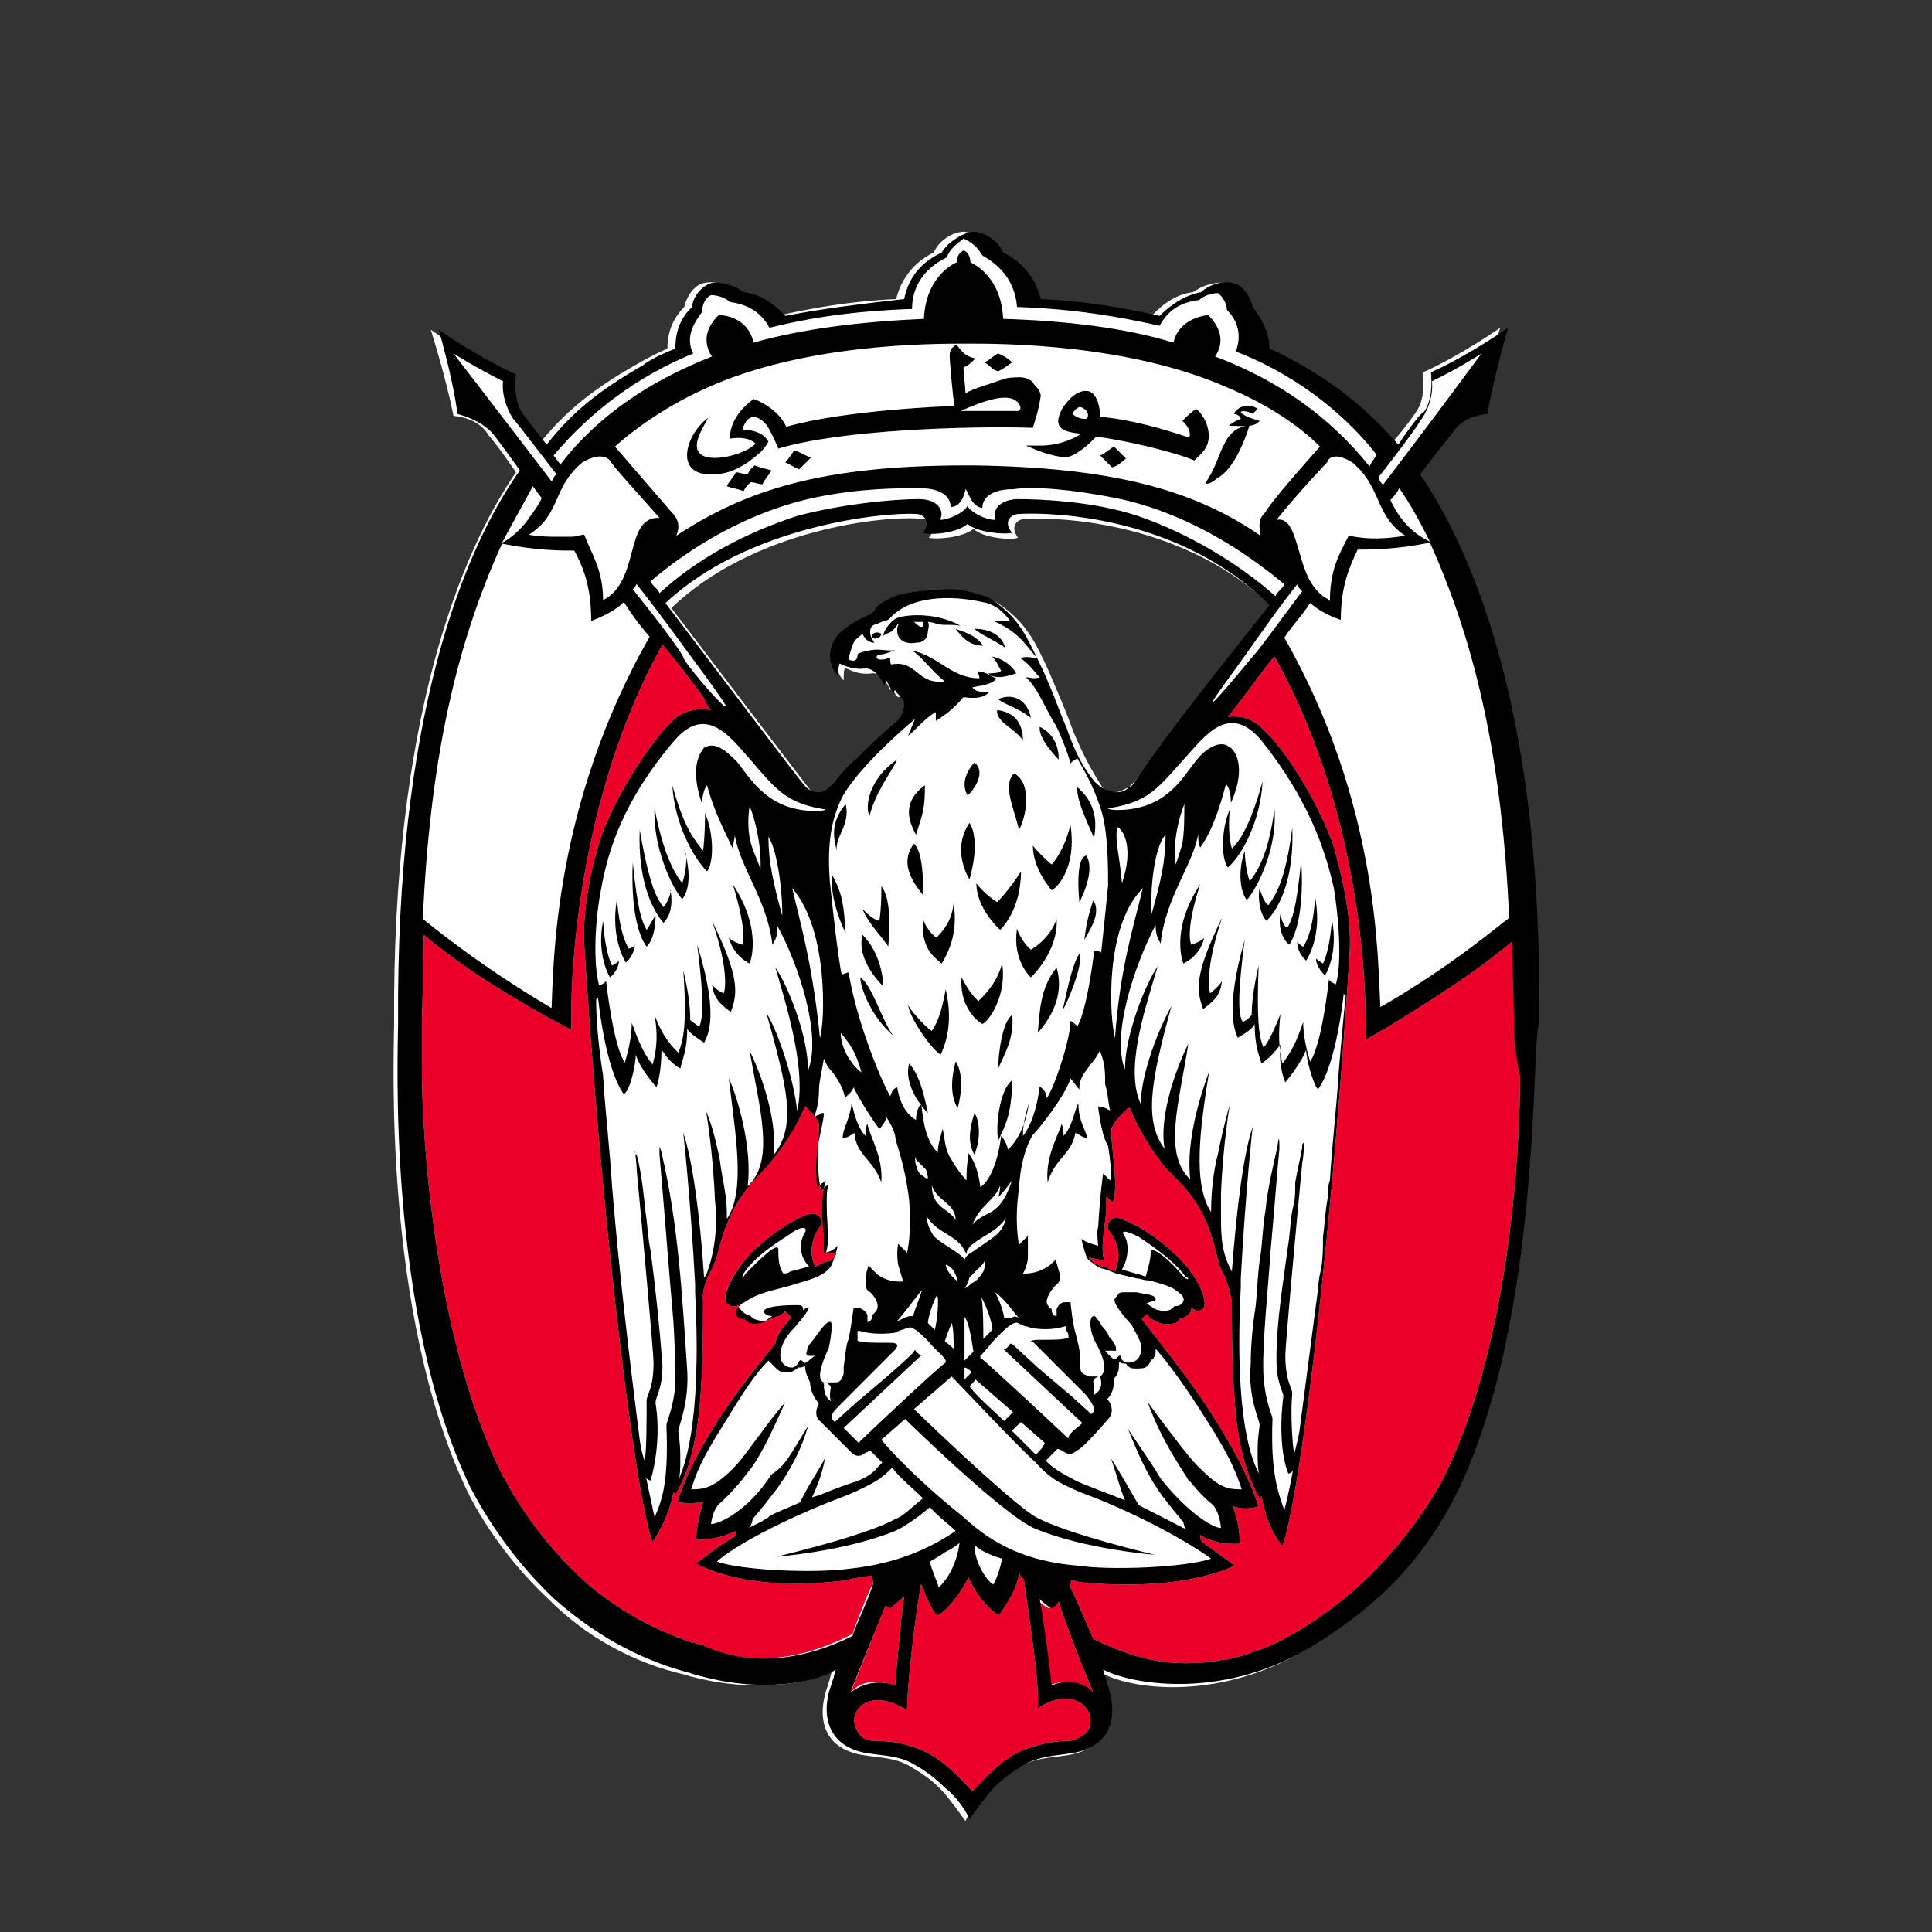 <?xml version="1.0" encoding="utf-8"?>
<!-- Generator: Adobe Illustrator 24.2.0, SVG Export Plug-In . SVG Version: 6.00 Build 0)  -->
<svg version="1.1" id="Layer_1" xmlns="http://www.w3.org/2000/svg" xmlns:xlink="http://www.w3.org/1999/xlink" x="0px" y="0px"
	 viewBox="0 0 195.1 195.1" style="enable-background:new 0 0 195.1 195.1;" xml:space="preserve">
<rect x="0" y="0" width="195.1" height="195.1" fill="#333333" stroke="none"/>
<style type="text/css">
	.st0{fill:#FFFFFF;}
	.st1{fill:#EA0029;}
</style>
<g>
	<path class="st0" d="M154.6,103.4c0.2-30.2-6.4-47.2-12-55.5c1.9-2.6,3.3-4.2,3.3-4.2c0.7-0.7,1.7-1.4,3.5-1.9
		c0.5-4,2.1-8.7,2.1-8.7s-4,2.8-7.8,4.5c0.2,2.1-0.2,3.3-0.7,4c0,0-0.9,1.4-2.6,3.3c-2.6-2.8-5.4-5.7-9.7-8
		c-0.9-0.7-2.1-1.2-3.3-1.7c0-1.7-0.5-3.1-1.7-4.2c0-0.9-0.9-2.1-1.9-2.4l0,0c-0.9-0.2-2.4,0.2-3.3,0.9c-1.7,0.2-3.1,1.2-4.2,2.4
		c-3.5-0.7-7.6-1.2-12-1.7c-0.5-2.4-1.9-3.8-3.8-4.7c-0.5-0.9-1.9-1.9-3.1-2.1l0,0l0,0l0,0l0,0c-1.2,0-2.6,0.9-3.1,2.1
		c-1.9,0.9-3.3,2.6-3.8,4.7c-4.5,0.2-8.5,0.9-12,1.7c-1.2-1.2-2.6-2.1-4.2-2.4c-0.7-0.7-2.1-1.2-3.3-0.9l0,0
		c-0.9,0.2-1.7,1.4-1.9,2.4c-1.2,1.2-1.7,2.6-1.7,4.2c-1.2,0.5-2.4,1.2-3.3,1.7c-4.2,2.4-7.1,4.7-9.7,8c-1.4-1.9-2.1-3.1-2.4-3.1
		c-0.5-0.7-0.9-1.9-0.7-4c-3.8-1.7-7.8-4.5-7.8-4.5S45,38,45.8,42c2.1,0.2,3.1,1.2,3.5,1.9c0,0,1.2,1.4,2.8,3.8
		c-5.7,8.3-12.5,25.3-12.3,55.7c0,2.8-1.2,29,7.3,47c0.9,1.9,3.5,6.6,8.3,11.1c3.8,3.8,8.5,6.4,13.7,7.6c0.2,0,0.5,0.2,0.7,0.2
		c6.4,1.7,12,0.7,14.2-0.5l-0.2,0.7c0,0.2-0.2,0.5-0.2,0.7c-1.2,3.3-0.5,6.6,4,7.1c1.2,0.2,2.6,0.2,4,0.9c0.9,0.5,2.4,1.4,3.5,2.6
		c0.5,0.5,1.7,2.1,2.4,3.1l0,0l0,0l0,0c0.5-1.2,1.7-2.6,2.4-3.1c1.4-1.4,2.6-2.1,3.5-2.6c1.4-0.7,2.8-0.7,4-0.9
		c4.5-0.5,5.2-3.8,4-7.1c0-0.2-0.2-0.5-0.2-0.7c0-0.2-0.2-0.7-0.2-0.7c3.1,1.9,12.5,3.1,21.5-2.6c6.1-4,10.6-8.3,14.4-15.6
		C155.7,132.7,154.6,105.7,154.6,103.4z M114.7,78.8c-0.2,0.2-0.2,0.2-0.7,0.7c-0.5,0.2-0.9,0.5-1.4,0.5c-0.7,0-1.2-0.2-1.4-0.7
		c-0.9-1.4-1.7-2.8-2.8-5.4c-0.9-2.4-0.7-1.9-2.1-5.2c-0.7-1.7-1.9-4.2-2.6-5c-0.9-1.4-2.8-2.8-3.5-3.1c-0.9-0.2-1.9-0.7-3.3-0.7
		c-2.1,0-4.5,0.2-5.2,0.5c-0.7,0.2-2.1,0.7-2.6,1.4c0,0-0.5,0.5-0.7,0.7C87.3,63,87.1,63,85.9,64c-1.9,1.4-1.7,3.8-0.7,4.7l0,0
		c0-0.7,0-1.2,0.2-1.2s1.2,0.7,2.6,0.5c1.2-0.2,1.9,1.7,1.9,1.7l0.2-0.5c0,0,0.2,1.2,0.7,1.2l0.2-0.2c0.2,0.5,0.9,0.7,0.9,1.4
		c0,0.7-0.2,1.2-0.9,1.9c-0.2,0.2-2.1,1.7-3.8,3.5c-0.9,0.9-1.4,1.7-2.4,2.6c-0.5,0.5-0.9,0.9-1.4,0.9h-0.2c-0.5,0-0.9-0.2-1.2-0.5
		c-0.2-0.2-9.7-12.7-14.2-18.6c8.3-8,21.7-9.4,25.3-9c0.7,0,1.7,0.7,0.7,1.9c0.7,0.2,3.5,0,4.5-0.9c0.9,0.9,3.8,1.2,4.5,0.9
		c-0.9-1.2,0-1.9,0.7-1.9c3.3-0.2,16.3,0.2,25.3,9.2C123.6,67,117.7,74.4,114.7,78.8z"/>
	<g>
		<path class="st1" d="M152.7,95.1c-2.6,2.1-5,4-12.7,8.7l-2.1,1.2v-1.4c0-0.2,0.5-20.1-9.2-37.3c-0.7,0.7-2.6,3.5-4.7,6.1
			c1.2-0.2,2.6,0.2,3.5,1.2c2.1,1.9,5.2,6.6,7.1,11.6c0.9,3.1,1.9,7.3,1.7,10.9l0,0c0,0-1.2,20.3-3.5,39.9
			c-2.1,17.7-3.3,20.1-3.3,20.1c-1.4-1.7-1.9-3.8-2.1-5l-0.2,0.2c0,0-1.2-1.9-1.9-5.2c-0.9-4-0.9-11.1-0.9-14.4l0,0
			c0,0,0-0.9-0.7-2.8c-0.5-0.7-0.7-1.7-0.9-2.4l0,0c-1.2-5.4-3.8-7.1-5.2-8.7c-1.7-2.1-2.8-4.2-3.5-5.9c0,0,0,0-0.2,0
			c-0.9,0.9-1.7,1.7-1.7,2.4c0.2,3.1,0.7,5.4,0.2,7.1c-0.2,0-0.5-0.5-0.7-0.5c0.2,2.1-0.7,4.5-0.2,6.4L110,127c0,0.2,0,0.2,0.2,0.2
			c0.2,0.2,0.2,0.5,0.7,0.5c0,0,0.2,0.2,0.5,0.2c0.2,0,0.5,0.2,1.2,0.5c0.7-1.7,0.2-3.1-0.5-4c-0.7-0.7,0.2-1.9,1.4-1.2
			c1.7,0.7,3.3,1.7,5.2,3.5c2.6,2.4,3.3,5,2.8,5.4c-0.5,0.5-0.7,0.2-1.2,0v0.2c-0.2,0.5-0.5,0.7-1.2,0.9l0,0
			c-0.2,0.5-0.7,0.5-1.4,0.5c-0.7,0-1.4-0.5-1.4-0.5c-0.2,0-0.2-0.2-0.5-0.5c-0.2,0.2-0.2,0.2-0.5,0.5c2.1,2.8,5.9,7.3,8.7,12.3
			c2.1,3.5,3.1,6.6,3.1,6.6s-1.2,0.5-2.6,0c0.5,1.4,0.7,2.6,0.7,3.8c-1.2,0-2.6,0-4-0.9c0,0.2,0,0.5,0.2,0.7
			c1.2,0.9,2.6,1.9,3.3,2.4c-6.1,2.8-15.1,1.7-15.3,1.7c-0.5,0-0.7-0.2-1.2-0.2c0,0.2-0.2,0.5-0.2,0.5c0.7,1.4,2.1,4.7,2.4,5.4
			c4,1.9,7.6,3.1,13.2,2.1c0,0,0.9,0,3.3-0.9c2.4-0.7,7.1-3.5,10.6-6.8c4.5-4.2,7.1-8.5,8-10.1c6.8-13.2,8-33,8-41.1
			c0-2.6,0-4,0-4.2C152.9,101.5,152.9,97,152.7,95.1z"/>
		<path class="st1" d="M86.1,165c0.2-0.7,1.4-3.8,2.1-5.2c0-0.2-0.2-0.5-0.2-0.7c-0.9,0.2-1.7,0.2-2.6,0.5c-0.5,0-9,1.4-15.1-1.7
			c0.7-0.5,2.1-1.7,4-2.8c0-0.2,0-0.2,0-0.5c-1.4,0.7-2.8,0.9-4,0.9c0-0.9,0.2-2.1,0.7-3.8c-1.4,0.2-2.6,0-2.6,0s0.9-3.1,3.1-6.6
			c1.9-3.3,4.5-6.6,6.8-9.4c0.2-1.2,1.2-2.1,1.2-2.1s0.2-0.5,0.5-0.5c-0.2-0.2-0.5-0.5-0.7-0.7c-0.2,0.2-0.5,0.5-0.7,0.5
			c-0.7,0.2-1.2,0.5-1.4,0.5c-0.7,0-1.2-0.2-1.4-0.5l0,0c-0.7-0.2-0.9-0.5-1.2-0.9v-0.2c-0.5,0.2-0.7,0.2-1.2-0.2
			c-0.5-0.5,0.2-2.8,2.8-5.4c1.9-1.7,3.5-2.8,5.2-3.5c1.2-0.5,1.9,0.5,1.4,1.2c-0.7,0.9-1.2,2.4-0.5,4c0.7-0.2,0.9-0.5,1.2-0.5
			s0.7-0.2,0.9-0.7c0,0,0-0.2,0.2-0.2h-1.2c0.5-1.4-0.2-4.7,0.2-6.8c-0.2,0-0.5,0.5-0.7,0.5c-0.5-1.9-0.2-5.2-0.2-6.6
			c0-0.5-0.7-1.2-1.4-1.9c-0.7,1.7-1.7,3.5-3.5,5.7c-1.4,1.7-3.8,3.3-5.2,8.7l0,0c-0.2,0.9-0.5,1.7-0.9,2.4
			c-0.9,1.7-0.7,2.8-0.7,2.8l0,0c0,3.3,0,10.6-0.9,14.4c-0.7,3.5-1.9,5.2-1.9,5.2l-0.2-0.2c-0.2,1.2-0.9,3.3-2.1,5
			c0,0-1.2-2.4-3.3-20.1C60.2,115.7,59,95.4,59,95.4l0,0c-0.2-3.5,0.7-7.8,1.7-10.9c1.9-5,5.2-9.7,7.1-11.6c1.2-1.2,2.6-1.4,4-1.2
			c-0.5-0.5-0.7-1.2-0.7-1.2c-1.4-1.9-2.8-3.8-4.2-5.4c-9.4,16.8-9.2,36.8-9.2,36.8v2.1l-1.7-0.9c-7.6-4.2-10.9-6.8-13.2-8.7
			c0,2.1-0.2,9-0.2,9s0,1.7,0,4.2c0,8,1.4,27.6,8,41.1c0.9,1.7,3.3,6.1,7.8,10.4c3.3,3.1,7.3,5.4,11.6,6.8c0.2,0,0.7,0.2,0.9,0.2
			C75.3,168.3,80.7,167.8,86.1,165L86.1,165z"/>
		<path class="st1" d="M90.4,170.2c0.2-2.4,0.5-5.9,0.9-9c-0.7,0.7-1.4,1.2-1.4,1.2c-0.2,0-0.2-0.2-0.5-0.2
			c-1.4,3.5-3.5,8.7-3.5,8.7C86.8,169.9,88.2,169.5,90.4,170.2z"/>
		<path class="st1" d="M104.8,172.5c0.2-2.6-0.9-9.2-1.4-13l-0.2-0.2c-0.2-0.2-0.2-0.2-0.2-0.5c-0.2,0.7-0.5,1.7-0.9,2.4
			c-0.5,0.9-1.2,1.9-1.2,1.9c-0.2,0-1.9-1.2-3.1-3.8c-1.2,2.4-2.8,3.8-3.1,3.8s-0.7-0.9-1.2-1.9c-0.2-0.5-0.2-0.9-0.5-1.2
			c-0.7,4-1.4,10.4-1.4,12.7c-3.8-2.4-5.9,0-5.2,1.7c0,0.2,0.2,0.2,0.2,0.5c0.5,0.7,0.9,0.9,1.9,0.9c1.2,0,2.8,0.2,4.5,0.9
			c1.7,0.7,3.3,2.1,5.2,4.2c1.9-2.1,3.5-3.5,5.2-4.2c1.9-0.7,3.3-0.9,4.5-0.9c0.7,0,1.4-0.5,1.9-0.9c0-0.2,0.2-0.2,0.2-0.5
			C110.7,172.5,108.3,170.2,104.8,172.5z"/>
		<path class="st1" d="M105.9,162.4c0,0-0.5-0.2-1.2-0.9c0.5,2.8,0.9,6.1,1.2,8.7c1.9-0.7,3.5-0.2,4.5,0.7c0,0-2.4-5.7-3.5-9.2
			C106.4,161.9,106.2,162.4,105.9,162.4z"/>
	</g>
	<g>
		<path d="M92,88.5L92,88.5L92,88.5"/>
	</g>
	<g>
		<polyline points="89.9,89.5 89.9,89.5 89.9,89.5 		"/>
	</g>
	<path d="M123.4,99.1c-0.2,1.4-0.7,1.9-1.9,2.8c-0.7-1.9-0.9-3.5,1.9-9.2c-1.9,5.7-1.2,7.6-1.2,7.6S122.9,99.8,123.4,99.1z
		 M120.3,95.4c0,0-0.7-1.2,0.9-6.1c-3.1,4.7-1.7,8-1.7,8s1.7-0.7,2.1-2.6C121.3,95.1,120.3,95.4,120.3,95.4z M131.4,86.9
		c-0.5,5-0.9,5.9-1.4,6.8c-0.5-0.2-0.7-1.4-0.7-1.4c-0.2,0.9,0,2.4,0.9,3.1C131,94.2,131.7,91.4,131.4,86.9z M130.5,83.6
		c-0.7,5.4-1.7,6.8-2.4,7.8c-0.5-0.2-0.9-1.7-0.9-1.7c-0.2,0.9,0,2.6,0.7,3.3C129.3,91.6,130.7,88.5,130.5,83.6z M126.2,89
		c-0.5-1.4-0.5-3.1-0.5-3.1c-0.7,2.1-0.5,4,0.2,5c1.2-1.4,3.1-5.4,2.8-9.2C128.1,86.2,127,88,126.2,89z M124.4,85.7
		c-0.5-1.7-0.2-4-0.2-4c-0.9,2.1-0.9,5-0.2,5.9c1.4-1.2,3.3-4.7,3.5-8.7C126.2,83.6,125.1,85,124.4,85.7z M131,95.1
		c0,1.2,0.9,1.9,0.9,1.9s1.7-2.4,0.9-6.4c-0.2,3.8-1.2,5-1.2,5S131.2,95.4,131,95.1z M132.9,96.8c0,0.9,0.9,1.7,0.9,1.7
		s1.4-2.1,0.7-5.7c-0.2,3.3-0.9,4.5-0.9,4.5S133.1,97,132.9,96.8z M65.3,93.9c-0.5-0.9-0.9-1.9-1.4-6.8c-0.2,4.5,0.5,7.3,1.4,8.5
		c0.7-0.7,0.9-2.1,0.9-3.1C66.1,92.5,65.6,93.5,65.3,93.9z M67,91.6c-0.7-0.9-1.4-2.1-2.4-7.8c-0.2,5,1.2,8,2.4,9.4
		c0.9-0.9,0.9-2.4,0.7-3.3C67.9,89.7,67.5,91.1,67,91.6z M68.9,89.2c-0.7-0.9-1.9-2.8-2.8-7.6c-0.2,3.8,1.7,8,2.8,9.2
		c0.7-0.9,0.9-2.6,0.2-5C69.4,86.2,69.4,87.6,68.9,89.2z M71,85.9c-0.7-0.9-1.9-2.1-3.1-6.6c0.2,3.8,2.1,7.3,3.5,8.7
		c0.7-0.9,0.7-3.8-0.2-5.9C71.2,82.1,71.2,84.5,71,85.9z M63.5,95.8c0,0-0.9-1.2-1.2-5c-0.7,4,0.9,6.4,0.9,6.4s0.9-0.7,0.9-1.9
		C64.2,95.6,63.5,95.8,63.5,95.8z M61.8,97.5c0,0-0.7-1.2-0.9-4.5c-0.7,3.5,0.7,5.7,0.7,5.7s0.9-0.7,0.9-1.7
		C62.3,97.3,61.8,97.5,61.8,97.5z M73.1,100.3c0,0-0.7-0.2-1.2-0.9c0.2,1.4,0.7,1.9,1.9,2.8c0.7-1.9,0.9-3.5-1.9-9.2
		C73.8,98.4,73.1,100.3,73.1,100.3z M75,95.4c0,0-0.9-0.2-1.4-0.7c0.5,1.9,2.1,2.6,2.1,2.6s1.4-3.3-1.7-8C75.5,94.2,75,95.4,75,95.4
		z M89,119.4c0.2-2.6-1.2-4.7-1.4-5.9c-0.2,0.2-0.2,1.2-0.2,1.2c-0.9-0.9-1.2-2.6-1.4-3.3c-0.2,1.7-0.9,2.6-0.9,3.5
		c0.5,0,0.7-0.2,1.2-0.5C86.4,116.6,88.2,117.1,89,119.4z M107.4,114.7c0,0,0-0.9-0.2-1.2c-0.2,0.9-1.7,3.3-1.4,5.9
		c0.7-2.4,2.4-2.8,2.8-5c0.5,0.2,0.7,0.5,1.2,0.5c-0.2-0.9-0.9-1.7-0.9-3.5C108.5,112.1,108.3,113.8,107.4,114.7z M93.7,112.4
		c-0.2-0.9-0.7-3.8-1.9-5C91.3,109.3,92.7,111.4,93.7,112.4z M100.8,115.2c0.5-1.2,1.4-2.4,1.4-6.1C101,110,100.5,113.5,100.8,115.2
		z M98.4,116.6c0.7-1.7,0.5-3.5,0-4.2C97.9,114,97.7,115.4,98.4,116.6z M96.7,111.9c0.5-1.7,0.5-3.8-0.2-4.7
		C96,109.1,96,110.7,96.7,111.9z M109,96.3c-0.9,1.4-1.4,4.7-1.7,5.7C107.6,101.7,109.5,97.3,109,96.3z M109,91.1
		c0,0,1.7-3.1,0.7-4.7C108.5,86.6,109,91.1,109,91.1z M104.1,98.7c0,0,2.8-2.6,2.6-5.9c-0.7,2.1-2.6,3.1-2.6,3.1s-0.9-0.7-1.4-2.1
		C102.2,97,104.1,98.7,104.1,98.7z M109.5,94.9c0.7-1.2,1.7-2.8,0.9-4C110,92.1,109.7,93.2,109.5,94.9z M100.8,107.9
		c0.5-1.2,1.7-3.1,1.4-5.4C101.2,103.2,100.8,106.5,100.8,107.9z M104.8,104.3c1.7-1.9,2.6-4.2,1.9-6.6
		C105,99.8,105,102.2,104.8,104.3z M101.2,97.3c-0.5,1.7-1.2,2.6-2.4,3.8c-0.5-0.5-0.9-0.9-1.7-2.4c-0.2,2.6,1.2,4.2,2.1,4.7
		C99.8,103.2,101.7,100.6,101.2,97.3z M94.1,104.1c-0.2,0-1.9-1.7-2.4-2.6c0.2,1.4,2.4,4.5,3.3,5c0.2-0.5,1.4-2.8,0.5-6.6
		C95.1,102.2,94.6,103.4,94.1,104.1z M84.5,85.9c-0.2-1.4,1.4-2.6,0.9-4.7C83.8,83.1,84.2,84.7,84.5,85.9z M87.8,101.5
		c0.9,1.7,1.7,2.4,2.4,3.1c-1.2-1.7-2.1-5-3.3-5.9C86.8,99.1,87.3,100.6,87.8,101.5z M87.1,94.4c-0.7,2.6,2.1,5.2,2.1,5.2
		C89.2,99.6,89.2,96.5,87.1,94.4z M89,89.5c0,1.2,0,2.1-0.2,3.5c-0.7-0.2-1.2-0.7-1.7-1.2c0.5,1.4,2.4,3.3,2.6,3.8
		C89.9,93.2,89.9,90.6,89,89.5z M87.8,82.4c0.7-2.6,2.1-4.2,2.8-5.7C87.8,78.6,87.3,81.4,87.8,82.4z M85.4,94.2
		c-0.2-2.4-0.2-3.8-1.4-5.9C83.8,90.9,85.2,93.9,85.4,94.2z M92.3,85.2c-1.9,2.4,0.9,5,0.9,5.2C93.2,90.4,93.4,86.2,92.3,85.2z
		 M93.4,79.3c-2.6,1.9-1.4,4-0.9,5C93.2,82.1,93.4,81.7,93.4,79.3z M95.1,97.3c0.5-0.9,1.7-2.8,1.2-6.1c-0.2,2.4-1.9,3.5-1.7,3.5
		c0,0-0.9-0.5-1.4-1.9C93,95.6,94.1,96.5,95.1,97.3z M108.8,79.5c-0.2,1.4,1.7,5,1.7,5.2C110.4,84.5,111.4,81.7,108.8,79.5z
		 M105,73.4c-0.2,1.2,1.9,3.3,1.9,3.3S107.1,74.4,105,73.4z M108.1,83.3c-0.7,2.8-1.9,4-1.9,4s-0.9-0.7-1.9-1.9
		c0,2.4,1.9,4.5,1.9,4.5C106.4,89.9,108.8,88,108.1,83.3z M102.4,78.1c-1.2,1.2,0,3.5,0.5,5.7C103.6,82.6,104.3,79.1,102.4,78.1z
		 M103.3,74.8c0-0.9-0.2-2.8-2.6-3.1C100.5,72.9,102.6,73.6,103.3,74.8z M100.8,70.6c0.5,0.5,2.1,0.9,3.3,1.9
		C103.8,70.8,102.4,69.9,100.8,70.6z M98.4,77c-1.7,1.9-0.7,3.3-0.7,3.3C97.9,80.3,99.8,78.1,98.4,77z M101,93.9
		c0,0,2.1-1.9,2.1-5.9c-1.2,1.9-2.4,3.1-2.4,3.1s-1.2-0.7-2.1-1.9C98.6,91.8,101,93.9,101,93.9z M97.9,83.1c-1.9,2.8,0,5.7,0,5.7
		S99.1,85,97.9,83.1z M98.4,63.5c0.5,0.5,2.1,1.2,3.1,1.9C101.2,64.2,100,63.5,98.4,63.5z M99.3,65.2c-0.9-1.2-2.1-1.4-2.8-1.7
		C97.2,64.4,97.9,65.2,99.3,65.2z M102.6,68c0-0.2-0.9-1.4-2.4-1.7c0.5,0.5,0.7,1.2,0.9,1.4C101,68,100,68,99.8,68
		C100.3,68.5,101.2,68.5,102.6,68z M88.2,64c-0.2,0-0.2,0.5,0.2,0.5C89,64.4,89,64,89,64S88.5,63.7,88.2,64z M102.2,36.6
		c-0.5-0.5-0.9-0.7-1.4-0.9c-0.5,0.2-0.9,0.7-1.4,0.9c0.5,0.2,0.7,0.7,1.4,0.9C101.2,37.3,101.5,37.1,102.2,36.6z M93.7,62.8
		c0,0,0.2,0.2,0,0.9c0,0.5-0.2,1.2-1.2,1.2c-0.9,0.2-1.9-0.2-1.9-1.2c0-0.2,0-0.5,0.2-0.7c-0.2,0-0.2,0.2-0.7,0.7
		c-0.2,0.2-0.5,0.2-0.9,0.5c0-0.5,0.7-1.4,1.2-1.7c0.9-0.5,4.2-0.7,6.6,0.7c-0.9-0.2-1.7,0-2.4-0.2C94.1,62.8,93.7,62.8,93.7,62.8z
		 M93.2,62.8h-0.9c0,0,0.5,0.5,0.7,0.5s0.2,0,0.2-0.2C93.2,63,93.2,62.8,93.2,62.8z M104.3,43.2c-6.6-0.2-19.4,0.2-25.7,2.1
		c0,0-0.7-1.7-1.2-2.4c-1.7-1.9-2.4,0.2-2.4,0.5c2.1,0,2.6,1.2,2.6,1.2c-0.5,0.9-0.9,1.2-2.1,2.1C75,47,73.8,47.9,72,47.9
		c-4,0.2-2.8-4-0.5-5.7c-0.2,0.5-1.7,2.6-0.9,3.5c0.9,1.2,4.7,0.2,5.7-0.9c-0.5-0.5-1.4-0.7-2.6-0.5c0-0.7,0.2-2.4,2.4-4
		c0.7,0.2,2.6,1.2,3.3,2.8c5.9-1.7,16.5-2.1,17-2.1c-0.2-0.9-0.5-4.7-0.5-5c0-0.7,0.2-0.9,0.7-1.2c0.5,0.7,0.9,1.2,1.9,1.4
		c-0.5,0.5-0.7,0.7-1.2,0.9c0,0.7,0.2,2.1,0.2,2.6c0.9-0.5,2.4-0.9,3.8-1.4c0.5-0.2,1.4-0.2,1.7-0.2c0.5,0,1.2,0.2,1.4,0.7
		c0.2,0.2,0.7,0.7,0.7,1.2C104.8,41.8,104.5,42.5,104.3,43.2z M102.9,40.8c-0.9-1.4-3.8-0.2-5.9,0.7c1.2,0,2.1,0,3.3,0
		c0.5,0,1.7,0,2.6,0C103.1,41.3,103.1,41.1,102.9,40.8z M75.5,47.9c-0.5,0-0.7-0.2-1.2-0.2c-0.2,0.5-0.7,0.9-0.9,1.4
		c0.5,0.2,0.9,0.2,1.7,0.5c0.2-0.5,0.5-0.7,0.7-0.9c0.5,0,0.7,0.2,1.2,0.2c0.2-0.5,0.5-0.7,0.9-1.4c-0.7-0.2-0.9-0.2-1.7-0.5
		C76,47.2,75.7,47.4,75.5,47.9z M124.1,43c1.4,0,2.6,0.2,3.1-0.5c-0.7-0.2-1.7-0.5-1.9-0.9c0.2-0.2,0.9,0,1.2,0.2
		c0.2-0.2,0.2-0.2,0.5-0.5c-0.9-0.7-2.1-0.2-2.4,0.5c0.2,0,0.7,0.2,0.7,0.5C124.8,42.5,124.4,42.7,124.1,43z M123.4,45.3
		c-0.5,1.2-0.9,2.4-1.7,3.5c0.2,0.2,0.9-0.2,1.2-0.5c1.7-0.9,2.8-3.8,3.3-5.4c0,0-0.9,0.2-1.4,0.5C123.9,44.1,123.9,44.4,123.4,45.3
		z M111.1,46c0.5,0.5,0.7,0.7,1.2,1.2c0.7-0.2,0.9-0.5,1.4-0.9c-0.5-0.5-0.7-0.7-1.2-1.2C112.1,45.3,111.6,45.8,111.1,46z M122,44.6
		c-0.2,0.9-0.9,1.4-1.4,1.9c-2.1-0.9-7.3-2.1-9.9-2.4c-0.7,0.7-1.9,1.9-3.1,2.1c-1.7-0.2-2.8-0.7-4-1.2c0.7,0,0.9,0,1.4,0
		c1.7,0,3.1-0.5,4.2-1.2c-2.4-0.2-2.8-0.9-1.9-2.6c0.5-0.7,1.4-1.9,2.6-1.7c0.9,0.2,1.2,1.7,1.2,2.6c2.8,0.2,6.4,1.2,9,2.1
		c0.2-0.7-0.2-1.2-0.7-1.7c0.5-0.5,0.9-0.9,1.4-1.2C122,42.3,122.2,43.9,122,44.6z M109,41.1c0,0-0.5,0.2-0.7,0.7
		c0.2,0.2,0.7,0.5,1.2,0.5h0.2C110.2,41.8,109.5,41.1,109,41.1z M79.3,46.7c0.5,0.2,0.9,0.5,1.4,0.7c0.5-0.5,0.7-0.7,1.2-1.2
		c-0.7-0.2-0.9-0.5-1.7-0.7C80,45.8,79.5,46.5,79.3,46.7z M147.3,150.4c-3.5,7.1-8,11.6-14.4,15.6c-9,5.7-18.4,4.2-21.5,2.6l0.2,0.7
		c0,0,0.2,0.5,0.2,0.7c1.2,3.3,0.5,6.6-4,7.1c-1.2,0.2-2.4,0.2-4,0.9c-0.9,0.5-2.4,1.4-3.5,2.6c-0.5,0.5-1.7,2.1-2.4,3.1l0,0l0,0
		l0,0c-0.5-1.2-1.7-2.6-2.4-3.1c-1.4-1.4-2.6-2.1-3.5-2.6c-1.4-0.7-2.8-0.7-4-0.9c-4.5-0.5-5.2-4-4-7.1c0-0.2,0.2-0.5,0.2-0.7
		l0.2-0.7c-2.1,1.4-7.8,2.4-14.2,0.5c-0.2,0-0.5-0.2-0.7-0.2c-5.2-1.4-9.7-4-13.7-7.6c-4.7-4.5-7.3-9.2-8.3-11.1
		c-8.5-17.7-7.3-44.1-7.3-47c-0.2-30.4,6.4-47.4,12.3-55.7c-1.7-2.4-2.8-3.8-2.8-3.8c-0.7-0.7-1.7-1.4-3.5-1.9
		c-0.5-3.8-1.9-8.5-1.9-8.5s4,2.8,7.8,4.5c-0.2,2.1,0.2,3.3,0.7,4c0,0,0.9,1.2,2.4,3.1c2.6-3.3,5.2-5.4,9.7-8
		c0.9-0.7,2.1-1.2,3.3-1.7c0-1.7,0.5-3.1,1.7-4.2c0-0.9,0.9-2.1,1.9-2.4l0,0c0.9-0.2,2.4,0.2,3.3,0.9c1.7,0.2,3.1,1.2,4.2,2.4
		c3.5-0.7,7.6-1.2,12-1.7c0.5-2.4,1.9-3.8,3.8-4.7c0.5-0.9,1.9-1.9,3.1-2.1l0,0l0,0l0,0c1.2,0,2.6,0.9,3.1,2.1
		c1.9,0.9,3.3,2.6,3.8,4.7c4.5,0.2,8.5,0.9,12,1.7c1.2-1.2,2.6-2.1,4.2-2.4c0.7-0.7,2.1-1.2,3.3-0.9l0,0c0.9,0.2,1.7,1.4,1.9,2.4
		c0.9,1.2,1.7,2.6,1.7,4.2c1.2,0.5,2.4,1.2,3.3,1.7c4.2,2.4,7.3,5.2,9.7,8c1.4-2.1,2.4-3.3,2.6-3.3c0.5-0.7,0.9-1.9,0.7-4
		c3.8-1.7,7.8-4.5,7.8-4.5s-1.4,4.7-2.1,8.7c-2.1,0.2-3.1,1.2-3.5,1.9c0,0-1.4,1.7-3.3,4.2c5.7,8.3,12.5,25.3,12,55.5
		C154.6,105.7,155.7,132.7,147.3,150.4z M144.4,54.8c-3.5,0.7-5.9,0.7-7.3,0.7c-0.9,1.9-1.7,3.8-1.7,7.1c-1.4-0.5-2.1-0.9-3.1-1.7
		c-0.9,1.4-1.7,2.1-2.6,3.5c9.7,17,9.4,32.8,9.7,37.3c7.3-4.2,12-8.3,13-9C151.7,77,149.1,65.2,144.4,54.8z M129.3,102.4
		c-0.2,1.9-0.2,3.3,0.2,5c0.9-1.2,1.4-2.1,2.1-4.2c0,1.7,0.5,3.3,0.7,4c1.2-1.7,1.9-8.3,1.9-8.3s0,0.2,0.7,0.5
		c0.7-2.4,0.2-7.3-0.2-9.7c-0.9-4-2.6-9-7.3-14.9c-2.6-3.1-4.7-1.7-6.8,0.7c-3.5,3.8-4.2,5.4-8.5,6.1l0,0c-0.5,0,0,0.2,0.7,0.2
		c5,0,6.6-3.3,8-5c0.9-1.2,2.4-2.1,3.3-1.4c0.5,0.2,1.9,1.9,0.2,5.7c0-0.9-0.2-1.7-0.5-1.9c-0.7,2.6-1.4,4.7-2.6,6.4
		c-0.2-0.5-0.2-0.7-0.2-1.4c-0.5,3.1-3.3,6.4-3.8,11.1c-0.2-0.5-0.5-0.7-0.5-1.9c-2.1,4-4.5,11.1-3.1,14.6c0-3.5,2.1-8.7,3.3-10.4
		c-1.4,4.7-3.3,10.4-1.7,13.9c0-3.1,1.9-7.8,3.1-9.9c-2.1,7.6-2.8,11.6-0.7,14.4c-0.5-2.8,0.7-7.1,2.4-10.6
		c-0.9,5.9-2.6,11.1,0.2,13.7c-0.5-4,1.2-9,1.9-10.9c-0.9,5.7-1.7,11.3,0.2,14.2c0-1.9,0.2-4,0.7-5.9c0.5-2.6,1.2-5,1.2-5
		s-0.7,4-0.9,9c0,0.7,0,1.7,0,2.4c0,0.9,0,1.9,0.2,3.1c0.2,0.9,0.5,1.7,0.9,2.4c0.5-6.6,1.2-12,2.1-14.6c0,0-0.7,6.1-1.2,15.3
		c0,0.2,0,0.7,0,0.9c-0.7,13.5,1.2,17.7,1.9,18.9c0,0-0.2-0.2-0.2-1.9c0-1.4,0-1.4,0.2-3.1c0-0.5-1.2-2.8-0.9-6.1
		c0-1.9,0.2-4,0.5-5.9c0.2-1.9,0.2-3.5,0.5-5.2c0.2-1.4,0.2-2.8,0.5-4.5c0.2-2.1,0.7-4.2,1.2-6.4c0.2-1.7,0.2-0.2,0.2,0.2
		c-0.2,1.9-0.5,6.1-0.9,10.4c-0.2,3.3-0.9,9.7-0.7,12.7c0.2,2.6,0.9,3.8,0.9,4.2c-0.2,5.2,0.5,7.3,1.2,9.2c0,0,0.5-1.9,0.9-4.2
		c0,0.2-0.2,0.5-0.5,0.5c-0.7-1.7-0.9-4.7-0.5-7.8c0-0.5-0.7-1.2-0.7-3.8c0-3.8,0.7-7.8,1.2-11.6c0.2-1.2,0.2-2.6,0.5-3.8
		c0.2-0.7,0.2-1.4,0.2-2.4c0.2-1.2,0.5-2.4,0.7-3.5c0-0.2,0-0.5,0.2-0.5c0,0,0,0.9-0.2,2.1c-0.5,5.2-1.7,18.2-1.7,19.4
		c0,2.6,0.7,3.3,0.7,3.8c-0.2,1.9,0,5.2,0.2,6.1c0.2-0.7,0.5-2.1,0.5-2.1s0.7-5.4,1.7-13c0.2-1.2,0.2-2.4,0.5-3.5
		c0.2-1.2,0.2-2.1,0.2-3.3c0.2-1.4,0.2-2.6,0.5-4c0-0.7,0-1.2,0.2-1.7c0.2-3.5,0.7-7.6,0.9-11.1c0,0,0.5-5.9,0.7-7.6
		c-0.2,0-0.2-0.2-0.2-0.2s-0.7,7.1-2.6,9.7c-0.5-0.5-1.2-3.1-1.2-4c-0.5,1.4-2.1,3.3-2.1,3.3s-0.7-1.4-0.5-3.8
		c-0.7,0.9-1.2,1.4-1.9,1.9c-0.2-0.7-0.7-1.7-0.7-4c-0.2,0.5-0.9,0.9-1.7,1.4c-0.2-0.5-1.4-2.6,0.7-9.9c-0.9,6.8-0.5,7.8-0.2,8.3
		c0.5-0.2,0.7-0.5,0.9-0.7c0-1.2,0.2-2.8,0.7-5c-0.2,5.4,0,7.1,0.5,8.3C127.7,105.7,128.4,104.8,129.3,102.4z M112.6,104.8
		c0.5-7.1,1.9-11.3,2.8-15.1C111.4,93.7,112.1,103.2,112.6,104.8z M113.3,89.2c1.2-3.5,0.2-5.4-0.5-5.7
		C112.6,85.2,113,85.9,113.3,89.2z M116.3,92.3c0.9-3.3,1.4-5.2,1.4-8C116.8,85.2,116.1,88.8,116.3,92.3z M119.4,85.2
		c0.2-1.2,0.2-2.8,0.2-4c-0.5,1.2-1.2,3.8-0.9,6.1C118.9,86.9,119.2,85.9,119.4,85.2z M110.9,111.9L110.9,111.9
		C110.9,111.9,110.9,111.6,110.9,111.9C110.9,111.6,111.1,111.6,110.9,111.9c0.2-0.2,0.5-0.2,0.7,0c0.2,0,0.2,0.2,0.5,0.2
		c-0.2-0.7-0.2-1.7-0.5-2.6c0-1.2,0-2.1-0.5-3.3c0,0,0,0,0-0.2c-0.2,0.5-0.5,0.9-0.9,1.4c-0.5,0.7-1.2,1.4-1.2,2.4v0.2l-0.2-0.2
		c0.2,0.2-0.7-0.9-0.7-0.9c-0.5,1.7-3.1,5-3.8,5.7l0,0c0,0-1.2,1.7-1.4,5.4c-0.5,3.5,0,5.7,0,5.7l0.9-0.9c0,0,0,0.9,0,2.1
		c0,0.9-0.5,1.7-0.5,1.7s1.9,0.2,3.3-1.4l0.2,0.7c0.2,0.7,0.5,1.4-0.2,1.9c0,0-0.9,0.9-0.9,1.7c0,0.2,0.2,0.5,0.5,0.7l0,0l0,0
		c0,0.5,0.2,0.7,0.5,0.7c0-0.5,0-0.7,0-0.7c0.2-0.5,0.5-0.7,0.9-0.7c0.2,0,0.5,0,0.5,0s0.2,2.1,0.5,3.1c0.2,0.7,0.5,1.9,0.5,2.8
		c0,0.2,0,0.5,0,0.7c0,0.7,0.5,0.7,0.9,0.9c0.2,0,0.7,0,0.9,0l0,0l0,0c-0.5,0.2-0.5,0.5-0.5,0.5c0,0.2,0.2,0.7,0,1.4l0,0
		c0.9-0.5,0.9-1.2,0.7-1.9l0,0l0,0c0.7-0.5,0.5-1.7-0.5-3.5c-0.5-0.9-0.7-2.4-0.2-2.6l0,0c0.2,0,0.2,0,0.7,0.7
		c0.2,0.5,0.7,0.7,0.9,1.4c0.5,0.5,0.7,0.9,0.7,1.2s0,0.2-0.2,0.2h-0.2c-0.2,0-0.5,0-0.7,0c0.2,0.2,0.9,1.2,1.2,0.7
		c0.7-0.7,0,0.5,1.2,0.5c0.7,0,1.2-0.5,1.2-1.2c0-0.2,0-0.5,0-0.7c-0.2-0.7-0.7-1.4-0.9-1.9l-0.2-0.2c-1.7-1.9-1.7-2.4-1.4-2.6
		c0.2-0.2,0.2-0.5,0.7-0.5c0.7,0,1.4,0,1.4,0c0.7,0.2,1.9,0.2,1.9,0.7c0,0,0,0.2-0.2,0.2c-0.2,0-0.7,0.2-0.7,0.2s0.2,0.2,0.7,0.5
		c0.2,0.2,1.4,0.5,1.9,0l0.2-0.2c0.2,0,0.7,0,0.9-0.5c0.2-0.5-0.5-0.9-0.9-1.2s-1.7-0.7-2.6-0.9c-0.5,0-0.9-0.2-1.2-0.2l-2.1-0.5
		c0,0-1.2-0.5-1.4-0.5s-0.2-0.2-0.5-0.2c-0.2-0.2-0.7-0.5-0.9-0.7c-0.2-0.2-0.5-1.2-0.7-2.1c0.2,0.2,0.9,0.5,1.7,0.7
		c0-0.2-0.2-1.4,0-1.9c0.2-3.5,0.5-5.4,0.5-5.4l0.7,0.7c0.2-0.7,0-2.1-0.2-3.5l0,0C111.4,115,111.1,113.3,110.9,111.9z M113.3,128.2
		l1.7,0.5c0.2,0,0.5,0.2,0.7,0.2c0.2-0.7,0.5-1.7,0.5-2.4c0-0.9,2.1,0.9,3.3,2.4c0.5,0.5,0.7,0.2,0.2,0c-1.4-1.9-4-3.5-4.7-4
		c-1.4-0.7-1.9-0.7-1.4,0C114,125.6,114,127,113.3,128.2z M115.9,141.6c1.4,1.9,4,5.4,5,6.4c2.1,2.1,2.8,2.4,4.5,2.4
		c-0.5-1.4-0.9-2.8-3.3-6.6c-1.2-1.9-3.3-5.2-5.4-7.6c0,0.5,0,0.7-0.2,0.9c0,0,0,0.2-0.2,0.2c-0.2,0.2-0.2,0.5-0.5,0.7
		c-0.2,0.2-0.7,0.2-1.2,0.2c-0.5,0-0.7-0.2-0.9-0.5c-0.2,0-0.5,0-0.7-0.2c0,0.7,0,1.2-0.5,1.7c0,0.5,0,1.4-0.7,2.1l0.2,0.2
		c0.5,0.9,0.2,1.4,0,1.7c-0.2,0.2-2.6,3.1-3.3,3.3c-0.7,0.7-1.4,0-1.4,0l-0.5-0.2c0,0-0.7,0.7-1.2,1.2c0,0,0,0,0.2,0.2l0,0
		c0.7,0.7,1.7,1.2,2.6,1.7c0.9,0.5,3.5,1.4,5.2,2.1c-0.5-1.2-0.9-2.8-1.4-4.2c0.5,0.7,1.7,2.8,2.8,4.7c0,0,0.2,0,0,0
		c1.4,0.7,3.3,1.7,4.7,2.4c-0.2-0.5-0.2-0.7-0.2-0.7s-1.2-1.4-2.1-2.6c-1.9-2.6-2.8-5.2-3.5-6.8c2.1,3.1,2.6,3.8,3.3,5
		c2.6,3.3,5.2,5,6.1,5c-0.2-1.9-0.9-2.4-0.9-2.4s-1.2-0.9-2.6-2.8c0.2,0.5,0.7,0.9,0,0c-0.5-0.7-0.2-0.5,0,0
		C118.5,147.1,117,144.7,115.9,141.6z M108.8,158.1c3.3,0.5,10.9,0.2,13.5-0.7c-0.9-0.7-5.2-3.5-11.6-6.1c-1.4-0.5-3.1-1.2-4.2-1.9
		c-0.7-0.5-1.2-0.9-1.9-1.7c-2.1-1.9-7.6-7.8-8.5-8.7l-3.8,3.3c0,0,9.7,9.4,12.3,10.9c3.1,1.7,12,3.8,12,3.8s-6.8-0.5-12-2.6
		c-3.1-1.2-13.2-11.1-13.2-11.1l-2.4,2.1c1.2,1.4,3.8,4.2,8.3,7.8C100.3,156,103.8,157.7,108.8,158.1z M98.4,156
		c0,1.9,1.4,3.8,1.9,4c0,0,0.5-0.7,0.9-2.6C99.8,157,98.9,156.5,98.4,156z M81.6,144c-0.5,1.9-1.7,4.5-3.5,6.8
		c-0.9,1.2-2.1,2.6-2.1,2.6s0,0.2-0.2,0.7l-0.2,0.2l1.4-0.7c0.2-0.2,0.5-0.2,0.7-0.5c0.9-0.5,2.1-0.9,3.1-1.4c0.9-1.9,2.4-4,2.6-4.7
		c-0.2,0.5-0.2,1.7-1.4,4.2l0.7-0.2c1.7-0.7,3.1-1.2,3.8-1.4c1.2-0.5,1.7-0.9,2.1-1.4c0,0,0.2-0.2,0.5-0.5l-1.2-1.2l-0.5,0.2
		c0,0-0.7,0.7-1.4,0c-0.5-0.5-3.1-3.1-3.3-3.3c-0.2-0.2-0.5-0.7,0-1.7l0,0c-0.7-0.7-0.9-1.7-0.9-2.1c-0.2-0.5-0.5-0.9-0.5-1.7
		c-0.2,0.2-0.5,0.2-0.7,0.2c-0.2,0.2-0.7,0.5-0.9,0.5h-0.2c-0.5,0-0.7,0-1.2-0.5c-0.2-0.2-0.2-0.2-0.7-0.7l0,0
		c-1.4,1.4-2.6,3.3-4.5,6.4c-2.4,3.8-2.8,5-3.3,6.6c1.4,0,2.4-0.2,4.5-2.4c0.9-0.9,3.3-4.5,5-6.4c-1.4,3.1-2.6,5.7-3.8,7.1
		c-1.4,1.9-2.8,3.1-2.8,3.1s-0.7,0.5-0.9,2.1c0.9,0,3.8-1.4,6.1-5C79.3,148,79.7,147.1,81.6,144z M80.2,134.1
		c-0.7,0.7-1.4,1.7-1.4,2.8c0,0.7,0.5,1.2,1.2,1.2c0.9-0.2,0.5-1.2,1.2-0.5c0.2,0.2,0.9-0.7,1.2-0.7c-0.5,0-1.2,0.2-0.9-0.5
		c0-0.5,0.5-0.9,0.7-1.2c0.2-0.2,1.2-1.9,1.7-1.7c0.2,0.2,0,1.7-0.2,2.6c-0.9,1.9-1.2,3.3-0.5,3.5l0,0l0,0c0,0.7,0,1.4,0.7,1.9l0,0
		c-0.2-0.7,0-1.2,0-1.4c0,0,0-0.2-0.5-0.5l0,0l0,0c0.2,0,0.7,0,0.9,0c0.5,0,0.7-0.2,0.9-0.9c0-0.2,0-0.5,0-0.7
		c0.2-1.2,0.2-2.1,0.5-2.8c0.2-0.9,0.5-3.1,0.5-3.1s0.2,0,0.5,0c0.2,0,0.7,0.2,0.9,0.7c0,0.2,0,0.5,0,0.7c0.2,0,0.5-0.2,0.5-0.7l0,0
		l0,0c0.2-0.2,0.5-0.5,0.5-0.7c0.2-0.7-0.7-1.7-0.9-1.7c-0.5-0.5-0.2-1.2-0.2-1.9l0.2-0.7c0.2,0.2,0.7,0.7,0.9,0.9
		c1.2,0.9,2.6,0.7,2.6,0.7s-0.2-0.7-0.5-1.7c-0.2-1.2,0-2.1,0-2.1l0.9,0.9c0,0,0.5-1.9,0.2-5.4c-0.5-4-1.4-5.7-1.4-6.4
		c-0.2-0.9-0.9-1.9-0.9-1.9s0,0.5-0.7,1.2c-0.7-0.9-2.1-3.1-2.6-4.2c-0.2,0.5-0.5,0.7-0.7,0.9l-0.2,0.2v-0.2
		c-0.2-0.9-0.7-1.7-1.2-2.4c-0.5-0.5-0.7-0.9-0.9-1.4c-0.2,1.2-0.5,2.4-0.5,3.3s-0.2,1.9-0.5,2.6c0.2,0,0.2-0.2,0.5-0.2
		c0.2-0.2,0.2-0.2,0.5-0.2l0,0l0,0c0,0,0,0,0,0.2c-0.2,1.4-0.7,3.1-0.7,4c-0.2,1.4,0,2.6,0,3.3l0.9-0.7c0,0-0.7,2.1-0.2,5.4
		c0,0.5,0,1.7,0,1.9c0.7,0,1.2-0.5,1.4-0.7c-0.2,0.9-0.5,1.7-0.7,2.1c-0.9,1.2-2.6,1.4-4,1.9c-1.7,0.5-3.3,0.7-4.7,1.7
		c-0.5,0.2-0.9,0.7-0.9,1.2c0.2,0.5,0.7,0.5,0.9,0.5l0.2,0.2c0.5,0.5,1.7,0.2,1.9,0s0.7-0.5,0.7-0.5s-0.5,0-0.7-0.2l-0.2-0.2
		c0-0.7,2.8-0.7,3.3-0.7c0.5,0,0.7,0,0.7,0.5C81.9,131.7,82.1,131.9,80.2,134.1z M81.2,124.6c0.5-0.7-0.2-0.9-1.4,0
		c-0.7,0.5-3.5,2.1-4.7,4c-0.2,0.5-0.2,0.7,0.2,0c1.4-1.4,3.3-3.3,3.3-2.4c0,0.7,0,1.7,0.5,2.4c0.2,0,0.5,0,0.7-0.2l1.9-0.5
		C80.7,126.8,80.7,125.6,81.2,124.6z M78.3,97.7c1.2,1.7,3.3,6.8,3.3,10.4c1.4-3.5-0.9-10.6-3.1-14.6c0,1.2-0.2,1.4-0.5,1.9
		c-0.5-4.5-3.3-7.8-3.8-11.1c0,0.5-0.2,0.9-0.2,1.4c-0.9-1.9-1.9-3.8-2.6-6.4c-0.2,0.2-0.5,0.9-0.5,1.9c-1.4-4,0-5.4,0.2-5.7
		c1.2-0.7,2.4,0.5,3.3,1.4c1.4,1.7,3.1,5,8,5c0.9,0,1.2-0.2,0.7-0.2l0,0c-4.2-0.7-5-2.4-8.3-6.1c-2.1-2.4-4.2-3.8-6.8-0.7
		c-5,5.9-6.6,10.9-7.3,14.9c-0.5,2.4-0.9,7.1-0.2,9.7c0.7-0.2,0.7-0.5,0.7-0.5s0.7,6.6,1.9,8.3c0.2-0.7,0.7-2.4,0.7-4
		c0.7,1.9,1.2,3.1,2.1,4.2c0.5-1.7,0.5-3.3,0.2-5c0.9,2.4,1.9,3.3,2.4,3.8c0.5-1.2,0.9-2.8,0.5-8.3c0.5,2.1,0.7,3.5,0.7,5
		c0.2,0.2,0.7,0.5,0.9,0.7c0.2-0.5,0.7-1.4-0.2-8.3c2.4,7.6,0.9,9.4,0.7,9.9c-0.7-0.5-1.4-0.9-1.7-1.4c0,2.1-0.5,3.1-0.7,4
		c-0.9-0.5-1.4-1.2-1.9-1.9c0,2.4-0.5,3.8-0.5,3.8s-1.7-1.9-2.1-3.3c0,0.9-0.5,3.5-1.2,4c-1.9-2.6-2.6-9.7-2.6-9.7s-0.2,0-0.2,0.2
		c0,1.7,0.2,4.5,0.7,7.6l0,0c0.2,3.5,0.7,7.6,0.9,11.1c0.7,8.5,1.7,17,2.8,25.7c0,0,0.2,1.4,0.5,2.1c0.2-0.9,0.2-4.2,0.2-6.1
		c0-0.5,0.7-1.2,0.7-3.8c0-0.9-1.2-14.2-1.7-19.4c0-0.7-0.2-2.1-0.2-2.1c0,0.2,0,0.5,0.2,0.5c0.5,1.9,0.7,4,0.9,5.9
		c0.2,1.2,0.2,2.4,0.5,3.8c0.5,3.8,0.9,7.6,1.2,11.6c0,2.4-0.7,3.1-0.7,3.8c0.5,3.1,0,6.1-0.5,7.8c-0.2,0-0.5-0.2-0.5-0.5
		c0.5,2.4,0.9,4.2,0.9,4.2c0.9-1.9,1.4-4,1.2-9.2c0-0.5,0.7-1.7,0.9-4.2c0-0.7,0-3.3-0.2-6.4c-0.5-5.7-0.9-11.1-1.4-16.8
		c0-0.2,0-0.9,0-0.9c0,0.2,0.2,0.5,0.2,0.7c1.7,7.1,2.1,14.6,2.6,22c0.2,3.3-0.9,5.7-0.9,6.1c0.2,1.7,0.2,1.7,0.2,3.1
		c0,1.7-0.2,1.9-0.2,1.9c0.5-1.2,2.4-5.4,1.7-18.9c0-0.2,0-0.7,0-0.9c-0.5-9.2-1.2-15.3-1.2-15.3c0.9,2.6,1.7,8.3,2.1,14.6l0.2-0.2
		c0.9-2.4,1.2-5,0.9-7.6c-0.2-5-0.9-9-0.9-9l0.2,0.5c0.2,0.5,0.7,1.9,1.2,4.5c0.2,1.7,0.7,3.5,0.7,5.2c0,0.2,0,0.5,0,0.7l0,0
		c1.9-2.8,0.9-8.3,0.2-14.2c0.9,1.9,2.4,7.1,1.9,10.9c2.8-2.6,1.2-7.8,0.2-13.7c1.7,3.5,2.8,7.8,2.4,10.6c2.4-3.1,1.4-6.8-0.7-14.4
		c1.2,1.9,2.8,6.8,3.1,9.9C81.4,108.3,79.7,102.4,78.3,97.7z M103.3,114.7c0,0,1.2-1.2,1.7-5c0.2,0.2,0.7,0.5,0.7,1.2
		c0.7-0.9,2.4-5.9,2.4-7.8c0.5,0.2,0,0,0.7,0.5c0.5-0.7,1.2-3.5,1.7-7.6c0.2,0,0.5,0,0.7,0.2c0.2-1.9,0.5-4.7,0.7-6.8
		c0-1.7,0-5.4-0.7-7.6c-0.7-2.1-1.2-3.1-2.4-5.2c0,0-0.5,0.2-0.7,0.5c-0.2-0.9-1.2-3.5-1.7-4.2c-1.2-2.1-1.7-3.5-2.8-4.5
		c0.5,0,0.7,0.2,1.4,0c-0.7-0.7-0.9-1.2-1.9-1.9c0.2-0.2,0.7-0.2,1.7,0c-1.2-1.2-1.7-2.6-4.5-3.8c0.5,0,0.9,0,1.7,0
		c-0.5-0.7-1.4-1.7-2.8-1.9c-3.1-0.7-7.3-0.7-9.4,1.7c-0.2,0.2-0.7,0.2-1.2,0.5c-0.2,0-0.5,0.2-0.5,0.2c-0.2,0.2-0.5,0.7,0.2,1.7
		c-0.9,0-1.2-0.9-1.2-0.9c-0.2,0.2-0.7,0.5-0.9,0.9c-0.2,0.5-0.5,1.4-0.5,1.7c0,0,0.9,0.5,0.9-0.5c0-0.2,1.4-0.5,1.9-0.5
		c0.7,0,1.4,0.2,2.1,0c-0.2,0-1.2,0.5-1.7,0.5s-0.5,0.5,0,0.5s0.5,0,0.9-0.2c0.2,0,0,0.5,0.2,0.7c2.6-0.5,2.6,2.1,5.4,1.7
		c-1.2-0.9-2.4-2.6-3.3-3.1c2.6,0.5,4,2.8,6.8,2.8c0-0.2,0-0.2-0.2-0.7c0.9,0,1.7,0.7,1.9,0.7c-0.2,0.5-1.2,0.7-2.4,0.9
		c0.2,0.5,1.2,0.5,1.7,0.5c-0.5,0.5-1.2,0.7-2.6,0.5c-0.5,0.5-0.9,1.2-2.8,2.4c0-0.5,0-0.5,0-0.9c-1.2,0.7-2.1,1.9-2.8,2.4
		c0.2-0.5,0.5-1.2,0.7-1.7c-3.3,2.8-6.1,5.7-7.3,7.8C84,82.6,83.5,85,83.8,89c0.2,2.1,0.9,8.3,1.2,9.4c0.2,0,0.5-0.2,0.7-0.2
		c0.7,4.5,3.1,10.6,4.2,12.5c0.2-0.5,0.2-0.7,0.7-0.9c0.2,1.2,0.7,2.6,1.9,3.3c0-0.7,0.2-1.2,0.5-1.7c0.2,0.9,0.2,3.5,1.7,5
		c0-0.7,0.2-1.4,0.5-2.4c0.2,0.9,0.2,1.9,0.7,2.8c0.5,0.9,1.2,1.9,1.7,2.4c0-2.1,0.2-1.9,0.2-2.8c0,0.2,0.9,0.9,1.2,3.5
		c1.7-1.2,2.1-5.2,2.1-5.2s0.5,0.5,0.7,1.4c1.4-1.4,1.9-3.3,2.1-4.7C103.3,113.3,103.3,114.2,103.3,114.7z M104.8,135.3
		c1.9,0,2.4,0,3.1-0.2c0-0.2,0-0.5-0.2-0.7c0-0.2,0-0.2,0-0.5l0,0c-0.7,0.2-1.9,0.5-3.5,0.2c-0.7-0.2-0.9-0.2-1.4-0.5
		c-0.5-0.2-1.4,0.7-2.1,1.4c-0.7,0.7-1.4,1.7-1.7,1.9v0.2c0.7,0.5,8.3,7.6,8.7,8c0.2,0.2,0.2,0.2,0.2,0c0.2-0.5,0.9-0.9,1.4-1.4
		c0,0-7.6-7.1-7.8-7.3s-0.2-0.2,0-0.2s0.5-0.5,0.5-0.5h0.2c0.2,0.2,2.6,2.4,2.6,2.4l3.3,2.8l2.1,1.9c0.2-0.2,0.2-0.2,0.2-0.2
		c0.2-0.2,0.2-0.5-0.7-1.7c-0.2-0.2-5.4-5.4-5.4-5.4C103.8,135.5,104.3,135.3,104.8,135.3z M93,136.9c-0.2,0.2-7.8,7.3-7.8,7.3
		c0.5,0.5,0.9,0.9,1.4,1.4c0.2,0.2,0.2,0.2,0.2,0c0.5-0.5,8-7.6,8.7-8v-0.2c-0.2-0.5-1.2-1.2-1.7-1.9c-0.7-0.7-1.7-1.7-2.1-1.4
		c-0.7,0.2-0.7,0.2-1.4,0.5c-1.7,0.2-2.8,0-3.5-0.2h-0.2c0,0.2,0,0.5,0,0.5s0,0.2,0,0.5c0.7,0.2,1.2,0.2,3.3,0.2
		c0.7,0,0.9,0.2,0.5,0.7c0,0-5,5-5.4,5.4c-0.9,0.9-1.2,1.2-0.9,1.7c0,0,0,0,0.2,0.2l2.1-1.9l3.3-2.8c0,0,2.4-2.1,2.6-2.4
		c0-0.2,0.2-0.2,0.2,0L93,136.9C93.2,136.7,93.2,136.9,93,136.9z M93.7,119c0,0,0-0.5-0.2-0.9c-0.2-0.2-0.7-0.7-0.9-0.9
		c-0.2-0.2-0.2-0.5-0.2-0.5c0,0.2,0,0.9,0.2,1.2c0,0.2,0.2,0.7,0.7,0.9C93.4,119,93.7,119,93.7,119z M93.7,133.6
		c0,0,0.5,0.5,0.7,0.7c0.2-0.7,0.5-3.3,0.2-3.5C93.9,132.2,93.7,133.4,93.7,133.6z M90.6,133.4c0.2,0,0.9-0.5,1.4-0.5h0.2l0,0
		c0.2-0.7,0.7-1.9,0.9-2.6C93,130.3,91.1,132.9,90.6,133.4z M96.3,136.2c0-0.9,0-2.1-0.2-2.6c-0.2,0.5-0.5,1.2-0.7,1.9
		C95.6,135.5,96.3,136.2,96.3,136.2z M96.7,129.4c0,0-0.2-1.4-1.2-1.7C95.6,128.6,96.7,129.4,96.7,129.4z M97.4,127.2L97.4,127.2
		L97.4,127.2c0,0,0.2-0.5,0.7-0.7c0.2-0.2,2.6-1.7,2.8-2.1c0.5-0.5,0.7-1.4,0.7-1.4s-0.5,0.7-1.2,1.2c-0.7,0.5-2.4,1.4-2.6,1.9
		c-0.2,0.2-0.2,0.5-0.2,0.7c0-0.2,0-0.2-0.2-0.5c-0.5-1.2-2.1-1.7-3.1-2.6c-0.7-0.7-0.7-0.9-0.7-0.9c0,0.7,0.2,1.2,0.5,1.7
		c0.2,0.5,0.9,0.9,2.1,1.7C97.2,126.8,97.4,127.2,97.4,127.2z M96.5,123.2c0-1.7-1.9-1.9-2.4-3.5C94.1,122,95.8,122,96.5,123.2z
		 M97.4,130.1c0,0,0.2,0,0.7-0.5c0.5-0.2,0.9-0.7,1.2-1.2c0.2-0.5,0.2-0.9,0.2-1.2c0,0-0.2,0.5-0.7,0.9c-0.2,0.2-0.7,0.7-0.9,0.9
		C97.7,129.8,97.4,130.1,97.4,130.1z M99.1,131c0.2,0.9,0.2,3.3,0.2,4.2l0,0c0.2-0.2,0.5-0.5,0.9-0.9
		C100.3,134.1,99.8,132.2,99.1,131z M97.4,137.4c0,0,0.7-0.7,0.9-0.9l0,0c-0.2-1.4-0.5-3.1-0.9-3.5
		C97.4,133.4,97.4,135.5,97.4,137.4z M97.4,138.1c0,0.5,0,0.9,0,1.2l0.7-0.7C98.2,138.6,97.7,138.1,97.4,138.1z M97.9,140
		c0.9,1.2,2.6,2.6,3.5,3.5c0.7-0.7,0.9-0.9,0.9-0.9l-3.8-3.3C98.4,139.5,98.2,139.7,97.9,140z M102.2,144.5c0.7,0.7,1.7,1.7,2.4,2.4
		c0.5-0.5,0.7-0.7,0.9-1.2l-2.4-2.1C103.3,143.5,102.9,143.7,102.2,144.5z M102.9,133.1c-0.5-0.5-1.4-1.9-2.4-2.6
		c0.7,1.4,0.9,2.4,0.9,2.6l0,0c0,0,0,0,0.2,0s0.2,0,0.5,0C102.4,132.9,102.6,132.9,102.9,133.1L102.9,133.1z M102.2,119.2
		c-0.5,0.7-0.9,1.2-1.4,1.7c0.2-0.5,0.2-1.2,0.2-1.2c-0.2,0.7-0.9,1.4-1.4,1.9c-1.2,1.2-1.4,2.1-1.4,2.1s0.2-0.5,1.7-1.2
		C101.2,121.8,101.7,120.6,102.2,119.2z M84.9,104.3c0,1.4,0.9,3.1,2.1,4C86.4,106.2,85.9,105.5,84.9,104.3z M112.6,80
		c0.5,0,0.9,0,1.4-0.5c0.5-0.2,0.5-0.5,0.7-0.7c3.1-4.7,9-12,13.5-17.7c-9-9-22-9.4-25.3-9.2c-0.7,0-1.7,0.7-0.7,1.9
		c-0.7,0.2-3.5,0-4.5-0.9c-0.9,0.9-3.8,1.2-4.5,0.9c0.9-1.2,0-1.9-0.7-1.9c-3.3-0.2-17,1.2-25.3,9c4.5,5.9,13.9,18.4,14.2,18.6
		c0.2,0.2,0.7,0.5,1.2,0.5h0.2c0.5,0,0.9-0.5,1.4-0.9c0.9-1.2,1.4-1.7,2.4-2.6c1.9-1.9,3.5-3.3,3.8-3.5c0.7-0.7,0.9-1.2,0.9-1.9
		s-0.7-0.9-0.9-1.4l-0.2,0.2c-0.2-0.2-0.7-1.2-0.7-1.2l-0.2,0.5c0,0-0.7-1.7-1.9-1.7c-1.4,0.2-2.6-0.5-2.6-0.5s-0.2,0.5-0.2,1.2l0,0
		c-0.9-0.9-1.4-3.1,0.7-4.7c1.2-0.9,1.4-0.9,2.4-1.4c0.5-0.2,0.7-0.5,0.7-0.7c0.7-0.7,1.9-1.2,2.6-1.4c0.9-0.2,3.1-0.5,5.2-0.5
		c1.2,0,2.4,0.5,3.3,0.7c0.7,0.2,2.6,1.7,3.5,3.1c0.7,0.9,1.9,3.5,2.6,5c1.4,3.3,1.2,3.1,2.1,5.2c0.9,2.6,1.7,4,2.8,5.4
		C111.4,79.8,111.8,79.8,112.6,80z M128.8,60.2c0.2-0.5,0.7-0.7,0.9-1.2c-4.2-3.5-10.1-7.3-17-8.7c-4.5-0.9-8.3-1.2-10.4-0.9
		c-1.9,0-3.1,0.7-3.1,1.9c-1.2-0.2-1.4-1.7-1.7-1.9C97.4,50,97,51.2,96,51.2c0-1.2-1.2-1.9-3.1-1.9c-2.4,0-5.9,0-10.4,0.9
		c-6.8,1.4-12.7,5-16.8,8.5c0.2,0.5,0.7,0.7,0.9,1.2c3.8-3.5,8.7-6.1,13.9-7.8c4.5-1.2,9.7-1.7,12.3-1.7c2.1,0,2.6,1.4,2.1,2.1
		c0.9,0,2.4-0.7,2.8-1.4c0.2,0.5,1.7,1.4,2.8,1.4c-0.2-0.7,0-1.9,2.1-2.1c2.4,0,7.8,0.2,12.3,1.7C119.9,53.8,125.1,56.9,128.8,60.2z
		 M131.2,55.7c0.5,1.7,0.9,3.3,2.4,4.5c0.2,0.2,0.5,0.2,0.7,0.5l0,0c0-3.1,0.9-4.7,1.9-6.6l0,0l0,0c1.2,0.2,2.6,0.5,5.7,0
		c-2.8-1.9-2.4-4.2-4.5-6.6c-0.2-0.2-0.5-0.5-0.7-0.7c-0.7-0.5-1.4-0.7-1.7-0.7c-0.5,0-0.9,0.2-0.9,0.5c-0.2,0.2-3.3,3.5-5.2,5.9
		C130.3,52.2,130.7,54.1,131.2,55.7z M133.3,45.1c-2.1-2.1-5.2-4.2-9.2-5.9c-10.1-4.5-22.9-4.5-26.4-4.5l0,0l0,0
		c-3.8,0-16.5,0-26.4,4.5c-3.8,1.7-7.1,4-9.2,5.9c0,0,4.5,5.2,5.7,6.6c0.7,0.7,0.9,1.4,0.5,2.4c7.1-4.7,14.9-7.1,29.3-7.1h0.7
		c13.9,0.2,22.2,2.4,29,7.1c-0.2-1.2-0.2-1.7,0.5-2.4C128.6,50.3,133.3,45.1,133.3,45.1z M61.6,46.5L61.6,46.5
		c-0.2-0.2-0.9-0.9-2.8,0.2c-3.1,2.6-2.1,5.2-5.4,7.3c1.2,0.2,2.1,0.2,2.8,0.2c0.5,0,0.9,0,1.4,0c0.7,0,0.9-0.2,1.4-0.2l0,0
		c0.7,1.9,1.9,3.5,1.9,6.6c3.8-1.9,2.1-8.5,5.7-8.3C64.6,50,61.8,47,61.6,46.5z M63.9,59.5c2.8,3.5,5,6.4,5.2,7.1
		c0.9,1.4,4.2,5.2,4.2,4.7c0-0.2-2.1-3.1-3.3-4.7c-1.9-2.6-3.8-5.2-5.7-7.6C64.2,59,64.2,59.3,63.9,59.5z M77.6,84.5
		c0,2.6,0.5,4.7,1.4,8C79,89,78.3,85.5,77.6,84.5z M75.7,81.4c-0.2,1.2-0.2,2.8,0.2,4c0.2,0.7,0.7,1.7,0.9,2.4
		C76.9,85.2,76.2,82.6,75.7,81.4z M82.8,104.8c0.5-1.4,0.9-10.9-2.8-15.1C80.9,93.5,82.1,97.7,82.8,104.8z M72.4,157.7
		c2.6,0.9,9.9,1.2,13.5,0.7c4.5-0.5,7.8-1.9,10.6-3.8c-0.7-0.7-1.7-1.4-2.6-2.4c-1.4,1.2-2.8,2.1-3.5,2.4c-5.2,2.1-12,2.6-12,2.6
		s9-2.1,12-3.8c0.7-0.2,1.7-1.2,2.8-2.1c-1.2-1.2-2.4-2.1-3.1-3.1c-0.5,0.5-0.9,0.9-1.7,1.4c-1.2,0.7-2.8,1.4-4.2,1.9
		C77.6,154.1,73.4,156.7,72.4,157.7z M93.9,157.7c0.2,0.9,0.7,1.9,0.9,2.6c0,0,1.7-1.4,2.1-4.5c-0.2,0.2-0.9,0.7-1.4,0.9
		C95.1,157,94.4,157.4,93.9,157.7z M126.5,66.3c0.5-0.5,2.4-3.1,5-6.6c-0.2-0.2-0.5-0.5-0.5-0.7c-1.9,2.4-3.5,4.7-5.2,7.1
		c-1.2,1.7-3.3,4.5-3.3,4.7C122.2,71.5,125.5,67.5,126.5,66.3z M141.3,49.3c-0.2,0.5-0.9,1.2-0.9,1.2c0.7,1.4,1.7,3.1,4,4.2
		C143.5,52.9,142.5,51,141.3,49.3z M139.2,48.2c0,0,0.2,0.7,0.5,0.7c5.2-6.8,9.9-13.2,9.9-13.2s-2.1,1.4-5,2.8
		c0.2,1.7-0.7,3.5-1.2,4C143.5,42.5,141.8,44.9,139.2,48.2z M55.9,46c0.2,0.2,0.5,0.7,0.7,0.9c3.8-5,9.2-8.5,15.3-10.9
		c-0.5-0.7-1.2-2.4,0.7-4.2l0,0c2.6,0.2,3.3,1.9,3.5,2.8c5-1.4,10.6-2.1,17.2-2.4c0.2-4.5,3.3-5.7,3.3-5.7s0-0.9,0.7-1.2l0,0
		c0.7,0.2,0.7,1.2,0.7,1.2s3.1,1.2,3.3,5.7c6.4,0.2,12.3,0.9,17.2,2.4c0.2-0.9,0.9-2.4,3.5-2.8l0,0c1.9,1.9,1.2,3.5,0.7,4.2
		c6.4,2.4,11.6,6.1,15.6,11.1c0.2-0.5,0.5-0.7,0.7-1.2c-3.5-4.5-8.7-8.3-14.2-10.4c0.7-1.9,0-3.3-0.9-4.2c0-0.7-0.5-1.4-0.9-1.7l0,0
		c-0.5,0-1.4,0.2-1.9,0.7c-1.7,0.2-3.1,0.9-4,2.6c-4-0.9-8.5-1.7-14.4-1.9c-0.2-2.6-1.7-4.2-3.5-5.2c-0.5-0.9-1.2-1.4-1.9-1.7
		C96.7,24.6,96,25,95.6,26c-1.9,0.9-3.5,2.6-3.5,5.2c-5.9,0.2-10.4,0.9-14.4,1.9c-0.9-1.7-2.4-2.4-4-2.6c-0.5-0.5-1.4-0.7-1.9-0.7
		l0,0c-0.5,0.2-0.9,0.9-0.9,1.7c-0.9,1.2-1.7,2.6-0.9,4.2C64.4,38,59.7,41.5,55.9,46z M55.7,48.6c0.2-0.2,0.2-0.5,0.5-0.7
		c-2.4-3.1-4-5.2-4.2-5.4c-0.5-0.5-1.4-2.4-1.2-4c-2.8-1.4-5-2.8-5-2.8S50.5,41.8,55.7,48.6z M50.7,54.8c0.5-0.2,1.9-1.2,2.8-2.6
		c0.5-0.7,0.9-1.2,1.2-1.9l-0.9-1.2C52.8,51,51.7,52.9,50.7,54.8z M42.7,92.8c0.9,0.7,5.7,4.7,13,9c0.2-4.5,0.2-20.5,9.9-37.5
		c-1.2-1.4-1.7-2.1-2.6-3.5c-0.7,0.7-1.9,1.4-3.3,1.9c0-3.3-0.7-5.2-1.7-7.1c-1.4,0-3.8,0-7.3-0.7C46,65.2,43.4,77,42.7,92.8z
		 M86.1,165.2L86.1,165.2c0.2-0.9,1.7-3.8,2.1-5.4c0-0.2-0.2-0.5-0.2-0.7c-0.9,0.2-1.7,0.2-2.6,0.5c-0.5,0-9,1.4-15.1-1.7
		c0.7-0.5,2.1-1.7,4-2.8c0-0.2,0-0.2,0-0.5c-1.4,0.7-2.8,0.9-4,0.9c0-0.9,0.2-2.1,0.7-3.8c-1.4,0.2-2.6,0-2.6,0s0.9-3.1,3.1-6.6
		c1.9-3.3,4.5-6.6,6.8-9.4c0.2-1.2,1.2-2.1,1.2-2.1s0.2-0.5,0.5-0.5c-0.2-0.2-0.5-0.5-0.7-0.7c-0.2,0.2-0.5,0.5-0.7,0.5
		c-0.7,0.2-1.2,0.5-1.4,0.5c-0.7,0-1.2-0.2-1.4-0.5l0,0c-0.7-0.2-0.9-0.5-1.2-0.9v-0.2c-0.5,0.2-0.7,0.2-1.2-0.2s0.2-2.8,2.8-5.4
		c1.9-1.7,3.5-2.8,5.2-3.5c1.2-0.5,1.9,0.5,1.4,1.2c-0.7,0.9-1.2,2.4-0.5,4c0.7-0.2,0.9-0.5,1.2-0.5s0.7-0.2,0.9-0.7
		c0,0,0-0.2,0.2-0.2h-1.2c0.5-1.4-0.2-4.7,0.2-6.8c-0.2,0-0.5,0.5-0.7,0.5c-0.5-1.9-0.2-5.2-0.2-6.6c0-0.5-0.7-1.2-1.4-1.9
		c-0.7,1.7-1.7,3.5-3.5,5.7c-1.4,1.7-3.8,3.3-5.2,8.7l0,0c-0.2,0.9-0.5,1.7-0.9,2.4c-0.9,1.7-0.7,2.8-0.7,2.8l0,0
		c0,3.3,0,10.6-0.9,14.4c-0.7,3.5-1.9,5.2-1.9,5.2l-0.2-0.2c-0.2,1.2-0.9,3.3-2.1,5c0,0-1.2-2.4-3.3-20.1
		C60.2,115.7,59,95.4,59,95.4l0,0c-0.2-3.5,0.7-7.8,1.7-10.9c1.9-5,5.2-9.7,7.1-11.6c1.2-1.2,2.6-1.4,4-1.2
		c-0.5-0.5-0.7-1.2-0.7-1.2c-1.4-1.9-2.8-3.8-4.2-5.4c-9.4,16.8-9.2,36.8-9.2,36.8v2.1l-1.7-0.9c-7.6-4.2-10.9-6.8-13.2-8.7
		c0,2.1-0.2,9-0.2,9s0,1.7,0,4.2c0,8,1.4,27.6,8,41.1c0.9,1.7,3.3,6.1,7.8,10.4c3.3,3.1,7.3,5.4,11.6,6.8c0.2,0,0.7,0.2,0.9,0.2
		C75.5,168.3,80.9,167.8,86.1,165.2z M85.9,170.9c0.9-0.7,2.6-1.4,4.5-0.7c0.2-2.4,0.5-5.9,0.9-9c-0.7,0.7-1.4,1.2-1.4,1.2
		c-0.2,0-0.2-0.2-0.5-0.2C88,165.7,85.9,170.7,85.9,170.9z M104.8,172.5c0.2-2.6-0.9-9.2-1.4-13l-0.2-0.2c-0.2-0.2-0.2-0.2-0.2-0.5
		c-0.2,0.7-0.5,1.7-0.9,2.4c-0.5,0.9-1.2,1.9-1.2,1.9c-0.2,0-1.9-1.2-3.1-3.8c-1.2,2.4-2.8,3.8-3.1,3.8s-0.7-0.9-1.2-1.9
		c-0.2-0.5-0.2-0.9-0.5-1.2c-0.7,4-1.4,10.4-1.4,12.7c-3.8-2.4-5.9,0-5.2,1.7c0,0.2,0.2,0.2,0.2,0.5c0.5,0.7,0.9,0.9,1.9,0.9
		c1.2,0,2.8,0.2,4.5,0.9c1.7,0.7,3.3,2.1,5.2,4.2c1.9-2.1,3.5-3.5,5.2-4.2c1.9-0.7,3.3-0.9,4.5-0.9c0.7,0,1.4-0.5,1.9-0.9
		c0-0.2,0.2-0.2,0.2-0.5C110.7,172.5,108.3,170.2,104.8,172.5z M110.4,170.9c0,0-2.4-5.7-3.5-9.2c-0.2,0.5-0.7,0.7-0.7,0.7
		s-0.5-0.2-1.2-0.9c0.5,2.8,0.9,6.1,1.2,8.7C107.8,169.5,109.5,169.9,110.4,170.9z M152.9,104.1c0-2.6-0.2-7.1-0.2-9
		c-2.6,2.1-5,4-12.7,8.7l-2.1,1.2v-1.4c0-0.2,0.5-20.1-9.2-37.3c-0.7,0.7-2.6,3.5-4.7,6.1c1.2-0.2,2.6,0.2,3.5,1.2
		c2.1,1.9,5.2,6.6,7.1,11.6c0.9,3.1,1.9,7.3,1.7,10.9l0,0c0,0-1.2,20.3-3.5,39.9c-2.1,17.7-3.3,20.1-3.3,20.1
		c-1.4-1.7-1.9-3.8-2.1-5l-0.2,0.2c0,0-1.2-1.9-1.9-5.2c-0.9-4-0.9-11.1-0.9-14.4l0,0c0,0,0-0.9-0.7-2.8c-0.5-0.7-0.7-1.7-0.9-2.4
		l0,0c-1.2-5.4-3.8-7.1-5.2-8.7c-1.7-2.1-2.8-4.2-3.5-5.9c0,0,0,0-0.2,0c-0.9,0.9-1.7,1.7-1.7,2.4c0.2,3.1,0.7,5.4,0.2,7.1
		c-0.2,0-0.5-0.5-0.7-0.5c0.2,2.1-0.7,4.5-0.2,6.4L110,127c0,0.2,0,0.2,0.2,0.2c0.2,0.2,0.2,0.5,0.7,0.5c0,0,0.2,0.2,0.5,0.2
		c0.2,0,0.5,0.2,1.2,0.5c0.7-1.7,0.2-3.1-0.5-4c-0.7-0.7,0.2-1.9,1.4-1.2c1.7,0.7,3.3,1.7,5.2,3.5c2.6,2.4,3.3,5,2.8,5.4
		c-0.5,0.5-0.7,0.2-1.2,0v0.2c-0.2,0.5-0.5,0.7-1.2,0.9l0,0c-0.2,0.5-0.7,0.5-1.4,0.5c-0.7,0-1.4-0.5-1.4-0.5
		c-0.2,0-0.2-0.2-0.5-0.5c-0.2,0.2-0.2,0.2-0.5,0.5c2.1,2.8,5.9,7.3,8.7,12.3c2.1,3.5,3.1,6.6,3.1,6.6s-1.2,0.5-2.6,0
		c0.5,1.4,0.7,2.6,0.7,3.8c-1.2,0-2.6,0-4-0.9c0,0.2,0,0.5,0.2,0.7c1.2,0.9,2.6,1.9,3.3,2.4c-6.1,2.8-15.1,1.7-15.3,1.7
		c-0.5,0-0.7-0.2-1.2-0.2c0,0.2-0.2,0.5-0.2,0.5c0.7,1.4,2.1,4.7,2.4,5.4c4,1.9,7.6,3.1,13.2,2.1c0,0,0.9,0,3.3-0.9
		c2.4-0.7,7.1-3.5,10.6-6.8c4.5-4.2,7.1-8.5,8-10.1c6.8-13.2,8-33,8-41.1C152.9,105.7,152.9,104.3,152.9,104.1z"/>
</g>
</svg>
